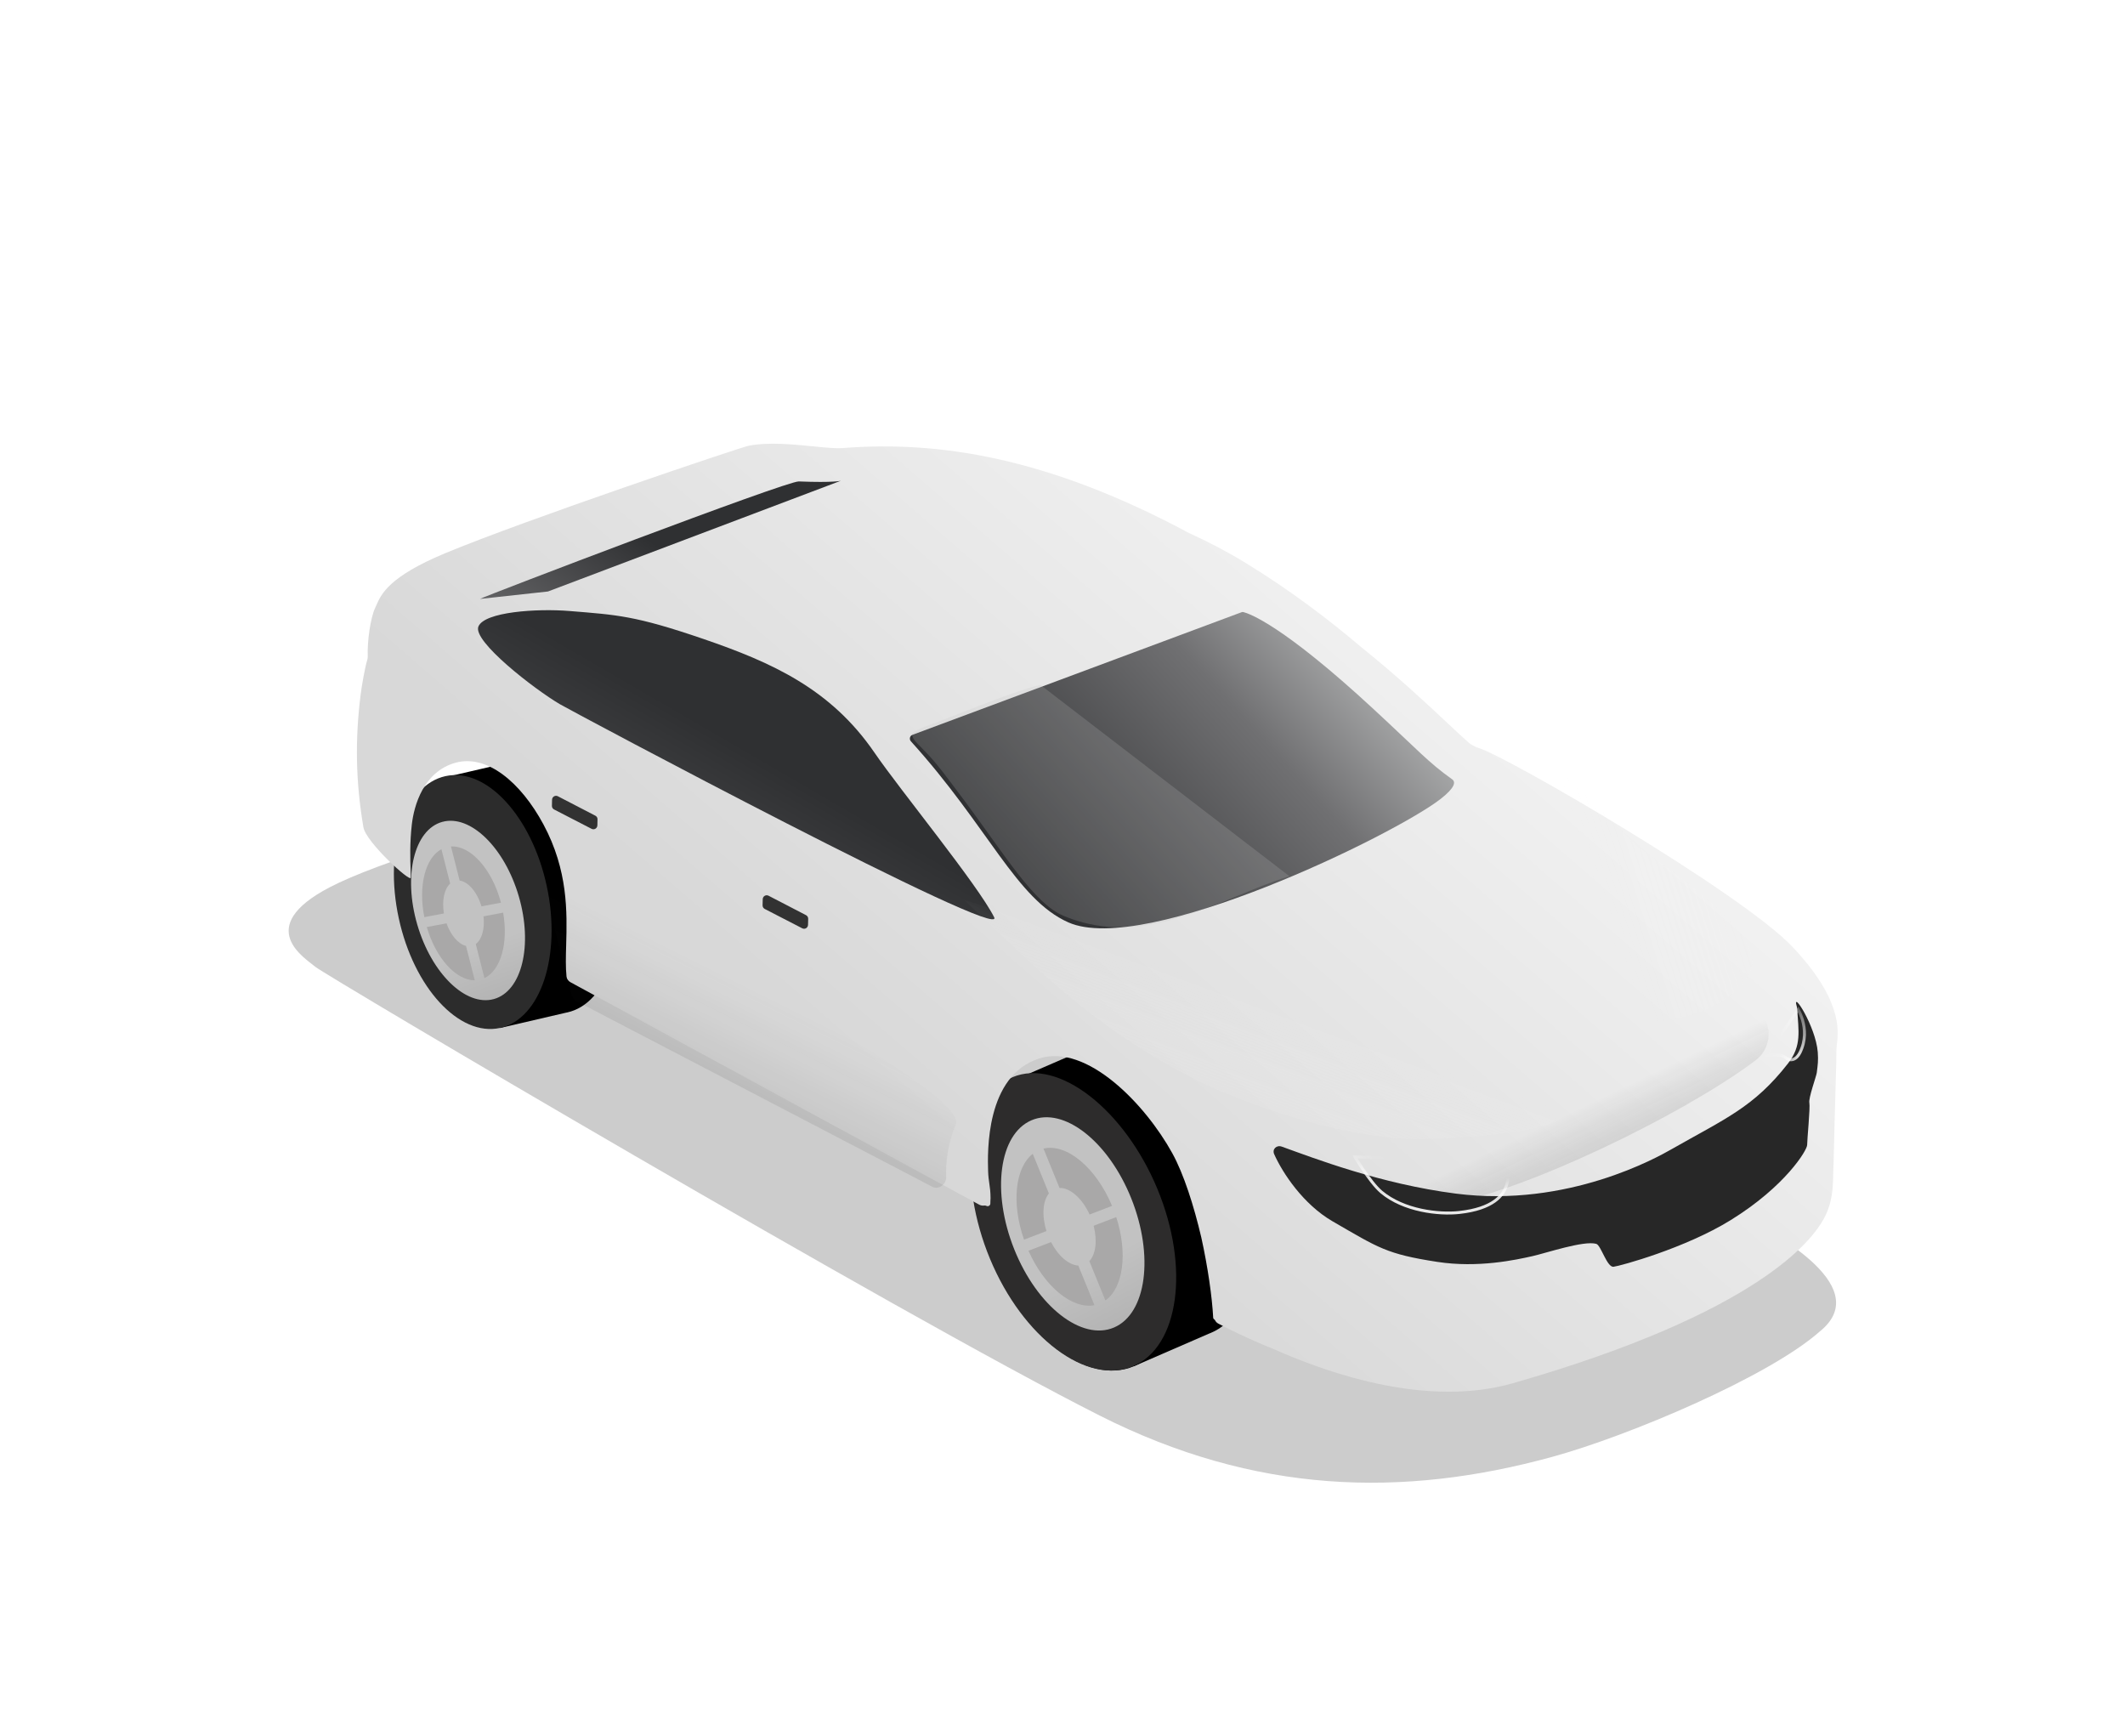 <svg width="120" height="98" viewBox="0 0 120 98" fill="none" xmlns="http://www.w3.org/2000/svg">
<g filter="url(#filter0_f_2100_5715)">
<path d="M87.668 82.252C91.992 81.065 99.893 77.723 102.767 75.173C106.073 72.512 99.437 69.273 98.652 68.79C97.867 68.308 59.209 47.891 52.457 44.711C45.705 41.532 23.921 47.325 18.611 50.1C14.284 52.362 17.257 54.115 17.814 54.592C18.372 55.068 50.523 74.079 62.104 79.926C70.875 84.354 79.182 84.582 87.668 82.252Z" fill="black" fill-opacity="0.2"/>
</g>
<path fill-rule="evenodd" clip-rule="evenodd" d="M57.21 61.096L61.593 59.197L61.594 59.199C61.622 59.187 61.65 59.174 61.678 59.162C64.288 58.069 67.902 60.787 69.75 65.232C71.599 69.677 70.982 74.166 68.373 75.258C68.337 75.273 68.301 75.288 68.265 75.301L64.039 77.136L61.85 71.994C61.261 71.171 60.733 70.227 60.301 69.189C59.903 68.232 59.619 67.272 59.445 66.346L57.21 61.096Z" fill="black"/>
<path d="M64.026 77.141C61.417 78.234 57.804 75.519 55.957 71.078C54.11 66.637 54.728 62.15 57.337 61.058C59.946 59.965 63.559 62.679 65.406 67.121C67.253 71.562 66.636 76.049 64.026 77.141Z" fill="black"/>
<g filter="url(#filter1_d_2100_5715)">
<path d="M63.042 75.132C61.085 75.952 58.375 73.916 56.99 70.584C55.604 67.253 56.068 63.888 58.025 63.069C59.982 62.249 62.691 64.285 64.077 67.616C65.462 70.948 64.999 74.312 63.042 75.132Z" fill="url(#paint0_linear_2100_5715)"/>
</g>
<g filter="url(#filter2_di_2100_5715)">
<path fill-rule="evenodd" clip-rule="evenodd" d="M60.807 64.453C61.353 64.794 61.886 65.294 62.364 65.917L61.194 67.836C61.05 67.657 60.893 67.508 60.732 67.393L60.807 64.453ZM60.64 71.048C60.878 71.15 61.115 71.168 61.326 71.085L62.892 73.972C62.805 74.026 62.714 74.073 62.619 74.113C61.995 74.375 61.278 74.286 60.567 73.921L60.64 71.048ZM60.345 73.799L60.418 70.931C60.229 70.811 60.043 70.642 59.874 70.433L58.727 72.313C59.224 72.955 59.779 73.463 60.345 73.799ZM60.511 67.258L60.586 64.324C59.847 63.922 59.099 63.816 58.45 64.088C58.269 64.164 58.103 64.266 57.953 64.392L59.533 67.305C59.591 67.257 59.655 67.218 59.724 67.189C59.964 67.088 60.239 67.121 60.511 67.258ZM57.59 70.334C57.865 70.997 58.204 71.598 58.582 72.12L59.729 70.239C59.601 70.052 59.486 69.842 59.391 69.612C59.379 69.584 59.368 69.556 59.357 69.528L57.454 69.989C57.497 70.104 57.542 70.219 57.59 70.334ZM61.339 68.03L62.508 66.112C62.878 66.627 63.209 67.217 63.479 67.868C63.534 67.999 63.586 68.131 63.634 68.263L61.706 68.729C61.697 68.704 61.687 68.68 61.676 68.655C61.581 68.426 61.467 68.216 61.339 68.03ZM57.378 69.776C57.062 68.851 56.915 67.939 56.927 67.121L59.134 68.476C59.142 68.74 59.191 69.025 59.282 69.315L57.378 69.776ZM61.782 68.942C61.892 69.287 61.941 69.626 61.933 69.929L64.136 71.281C64.177 70.427 64.039 69.46 63.708 68.476L61.782 68.942ZM64.118 71.534L61.912 70.18C61.863 70.525 61.73 70.806 61.521 70.973L63.077 73.842C63.67 73.371 64.025 72.543 64.118 71.534ZM56.936 66.863L59.141 68.216C59.164 67.925 59.242 67.671 59.373 67.482L57.783 64.55C57.281 65.074 56.992 65.893 56.936 66.863Z" fill="#4C4C4C"/>
</g>
<path fill-rule="evenodd" clip-rule="evenodd" d="M57.215 61.005L61.597 59.105L61.598 59.106C61.625 59.094 61.652 59.082 61.68 59.071C64.289 57.978 67.903 60.696 69.751 65.14C71.6 69.585 70.983 74.074 68.374 75.167C68.348 75.178 68.321 75.189 68.295 75.199L64.044 77.044L61.861 71.916C61.268 71.09 60.736 70.141 60.302 69.098C59.902 68.135 59.617 67.17 59.443 66.238L57.215 61.005Z" fill="black"/>
<path d="M55.907 71.077C57.754 75.518 61.367 78.233 63.976 77.14C66.585 76.047 67.203 71.561 65.356 67.12C63.509 62.678 59.791 59.725 57.182 60.817C54.573 61.91 54.06 66.636 55.907 71.077Z" fill="#2D2C2C"/>
<g filter="url(#filter3_d_2100_5715)">
<path d="M62.916 74.949C61.089 75.737 58.562 73.758 57.272 70.529C55.982 67.299 56.417 64.042 58.243 63.254C60.07 62.465 62.597 64.444 63.887 67.673C65.177 70.903 64.742 74.16 62.916 74.949Z" fill="url(#paint1_linear_2100_5715)"/>
</g>
<g filter="url(#filter4_di_2100_5715)">
<path fill-rule="evenodd" clip-rule="evenodd" d="M58.256 70.452C59.162 72.485 60.73 73.765 61.983 73.525L61.071 71.288C60.539 71.26 59.934 70.747 59.531 69.963L58.256 70.452ZM58.006 69.825C57.285 67.769 57.501 65.76 58.498 64.978L59.41 67.215C59.062 67.648 59 68.477 59.274 69.339L58.006 69.825ZM61.708 68.405C61.29 67.486 60.598 66.887 60.01 66.906L59.104 64.684C60.404 64.374 62.068 65.745 62.977 67.918L61.708 68.405ZM61.935 69.041L63.212 68.551C63.871 70.582 63.617 72.532 62.601 73.26L61.695 71.037C62.059 70.651 62.154 69.874 61.935 69.041Z" fill="#A9A8A8"/>
</g>
<path fill-rule="evenodd" clip-rule="evenodd" d="M25.082 43.897L28.924 43.006L28.925 43.009C28.949 43.003 28.974 42.997 28.998 42.991C31.28 42.492 33.812 45.238 34.653 49.124C35.495 53.01 34.328 56.565 32.046 57.064C32.013 57.071 31.979 57.078 31.946 57.084L28.247 57.943L27.234 53.445C26.877 52.688 26.587 51.841 26.39 50.931C26.209 50.093 26.121 49.27 26.117 48.489L25.082 43.897Z" fill="black"/>
<path d="M28.232 57.946C25.95 58.445 23.419 55.702 22.578 51.819C21.737 47.936 22.905 44.384 25.186 43.885C27.468 43.385 30 46.129 30.84 50.011C31.681 53.895 30.514 57.447 28.232 57.946Z" fill="black"/>
<g filter="url(#filter5_d_2100_5715)">
<path d="M27.733 56.167C26.021 56.541 24.123 54.484 23.492 51.571C22.861 48.659 23.737 45.995 25.449 45.62C27.16 45.246 29.059 47.303 29.689 50.216C30.32 53.128 29.444 55.793 27.733 56.167Z" fill="url(#paint2_linear_2100_5715)"/>
</g>
<g filter="url(#filter6_di_2100_5715)">
<path fill-rule="evenodd" clip-rule="evenodd" d="M27.5 47.157C27.893 47.516 28.253 48.001 28.549 48.58L27.312 49.965C27.221 49.798 27.116 49.653 27.003 49.536L27.5 47.157ZM26.384 52.492C26.564 52.61 26.754 52.66 26.938 52.624L27.78 55.202C27.703 55.233 27.622 55.257 27.539 55.276C26.992 55.395 26.423 55.216 25.899 54.813L26.384 52.492ZM25.737 54.68L26.222 52.364C26.086 52.238 25.96 52.073 25.854 51.879L24.645 53.234C24.952 53.828 25.328 54.323 25.737 54.68ZM26.843 49.393L27.34 47.02C26.8 46.584 26.208 46.387 25.641 46.511C25.482 46.546 25.332 46.604 25.192 46.684L26.042 49.285C26.096 49.255 26.153 49.233 26.214 49.22C26.423 49.174 26.642 49.241 26.843 49.393ZM24.015 51.456C24.14 52.036 24.326 52.575 24.556 53.055L25.765 51.7C25.689 51.529 25.626 51.34 25.583 51.139C25.578 51.114 25.573 51.09 25.568 51.066L23.956 51.156C23.973 51.256 23.993 51.356 24.015 51.456ZM27.401 50.145L28.637 48.759C28.861 49.232 29.042 49.762 29.165 50.33C29.19 50.445 29.212 50.56 29.232 50.674L27.595 50.766C27.591 50.745 27.586 50.723 27.582 50.702C27.538 50.502 27.477 50.315 27.401 50.145ZM23.926 50.972C23.806 50.174 23.822 49.412 23.953 48.75L25.543 50.177C25.51 50.393 25.507 50.632 25.539 50.881L23.926 50.972ZM27.625 50.95C27.663 51.247 27.653 51.529 27.601 51.775L29.191 53.203C29.351 52.515 29.383 51.708 29.261 50.859L27.625 50.95ZM29.139 53.405L27.547 51.976C27.456 52.248 27.307 52.456 27.112 52.561L27.95 55.124C28.502 54.83 28.914 54.211 29.139 53.405ZM23.999 48.541L25.587 49.967C25.649 49.733 25.751 49.539 25.886 49.405L25.03 46.787C24.544 47.138 24.188 47.761 23.999 48.541Z" fill="#4C4C4C"/>
</g>
<path fill-rule="evenodd" clip-rule="evenodd" d="M25.067 43.997L28.909 43.107L28.909 43.107C28.933 43.101 28.958 43.096 28.982 43.09C31.264 42.591 33.796 45.337 34.637 49.223C35.479 53.109 34.312 56.664 32.03 57.163C32.008 57.168 31.986 57.172 31.964 57.176L28.232 58.043L27.219 53.546C26.861 52.788 26.572 51.941 26.375 51.03C26.193 50.191 26.105 49.367 26.101 48.585L25.067 43.997Z" fill="black"/>
<path d="M28.235 58.039C25.928 58.543 23.369 55.77 22.518 51.843C21.668 47.917 22.849 44.325 25.156 43.821C27.463 43.316 30.023 46.09 30.873 50.016C31.723 53.942 30.542 57.534 28.235 58.039Z" fill="#2C2C2C"/>
<g filter="url(#filter7_d_2100_5715)">
<g filter="url(#filter8_d_2100_5715)">
<path d="M27.889 56.408C26.305 56.847 24.368 54.964 23.563 52.202C22.758 49.439 23.389 46.844 24.973 46.405C26.556 45.965 28.493 47.848 29.298 50.611C30.103 53.373 29.472 55.968 27.889 56.408Z" fill="url(#paint3_linear_2100_5715)"/>
</g>
<g filter="url(#filter9_di_2100_5715)">
<path fill-rule="evenodd" clip-rule="evenodd" d="M24.279 52.175C24.791 53.936 25.929 55.187 26.987 55.182L26.494 53.241C26.064 53.136 25.633 52.643 25.392 51.965L24.279 52.175ZM24.141 51.616C23.786 49.855 24.196 48.268 25.105 47.778L25.599 49.72C25.267 50.023 25.123 50.678 25.247 51.407L24.141 51.616ZM27.366 51.007C27.127 50.202 26.623 49.617 26.134 49.55L25.645 47.625C26.755 47.563 27.97 48.912 28.468 50.799L27.366 51.007ZM27.481 51.571L28.591 51.361C28.893 53.091 28.455 54.62 27.534 55.058L27.045 53.134C27.391 52.879 27.561 52.271 27.481 51.571Z" fill="#A9A8A8"/>
</g>
</g>
<g filter="url(#filter10_ii_2100_5715)">
<path fill-rule="evenodd" clip-rule="evenodd" d="M82.109 43.188C82.149 43.223 82.191 43.255 82.237 43.283C82.395 43.379 82.537 43.448 82.664 43.485C84.261 43.957 97.544 51.687 100.405 54.731C103.19 57.693 102.988 59.416 102.895 60.216C102.881 60.332 102.869 60.428 102.869 60.506C102.871 60.895 102.849 61.677 102.819 62.672C102.803 63.257 102.783 63.917 102.765 64.614L102.706 66.981C102.695 67.157 102.691 67.338 102.687 67.522C102.671 68.305 102.653 69.155 102.15 70.075C101.53 71.208 98.569 75.348 84.61 79.348C79.877 80.704 74.463 78.926 71.022 77.396C69.583 76.818 68.496 76.267 67.961 75.984C67.878 75.94 67.815 75.873 67.776 75.793C67.765 75.772 67.747 75.752 67.726 75.74C67.694 75.723 67.676 75.692 67.674 75.656C67.611 74.472 67.373 72.804 67.005 71.132C66.583 69.329 66.011 67.537 65.363 66.362C63.842 63.602 60.542 60.161 57.857 61.013C54.809 61.979 54.931 66.33 54.963 67.369C54.972 67.674 55.002 67.879 55.032 68.081C55.066 68.31 55.099 68.536 55.101 68.904C55.101 68.922 55.1 68.94 55.098 68.957C55.096 68.973 55.095 68.99 55.095 69.007C55.094 69.068 55.092 69.135 55.089 69.21C55.084 69.324 54.961 69.391 54.861 69.336C54.824 69.316 54.78 69.313 54.739 69.319C54.648 69.332 54.551 69.318 54.461 69.269L31.38 56.711C31.257 56.644 31.171 56.525 31.156 56.386C31.101 55.871 31.117 55.274 31.136 54.608V54.608C31.187 52.768 31.253 50.404 29.851 47.797C28.568 45.415 26.653 43.812 24.864 44.324C23.076 44.835 22.544 46.734 22.421 47.797C22.299 48.84 22.331 49.8 22.35 50.358V50.358L22.35 50.358C22.357 50.582 22.363 50.741 22.355 50.813C22.328 51.066 19.829 48.803 19.686 47.961C19.25 45.398 19.207 43.008 19.535 40.427C19.588 40.004 19.771 38.939 19.901 38.521C19.921 38.458 19.932 38.392 19.93 38.326C19.899 37.437 20.087 36.136 20.344 35.589C20.367 35.54 20.39 35.488 20.413 35.434C20.689 34.802 21.12 33.816 24.282 32.497C28.773 30.624 40.974 26.51 41.445 26.419C42.556 26.202 43.969 26.343 45.113 26.457C45.784 26.524 46.363 26.582 46.734 26.553C52.086 26.132 58.256 27.026 66.317 31.353C67.399 31.844 68.467 32.401 69.499 33.032C72.076 34.609 74.238 36.268 76.033 37.79C78.128 39.477 79.738 40.986 80.894 42.07C81.378 42.523 81.782 42.902 82.109 43.188Z" fill="url(#paint4_linear_2100_5715)"/>
</g>
<g filter="url(#filter11_ddi_2100_5715)">
<path d="M60.497 51.91C57.559 50.606 55.992 46.528 51.607 41.687C51.5 41.568 51.544 41.377 51.694 41.322L70.28 34.399C70.314 34.386 70.35 34.382 70.385 34.391C70.71 34.472 72.6 35.118 77.735 39.87C80.317 42.259 80.83 42.877 82.171 43.831C82.383 43.982 82.337 44.301 81.528 44.935C78.949 46.953 64.841 53.839 60.497 51.91Z" fill="url(#paint5_linear_2100_5715)"/>
</g>
<g filter="url(#filter12_di_2100_5715)">
<path d="M39.952 35.739C36.08 34.412 35.076 34.38 32.386 34.159C30.534 34.008 27.584 34.207 27.241 35.034C26.899 35.86 30.396 38.573 31.851 39.426C32.562 39.844 57.118 52.94 56.364 51.447C55.436 49.607 51.083 44.309 49.605 42.152C47.141 38.558 43.824 37.067 39.952 35.739Z" fill="url(#paint6_linear_2100_5715)"/>
</g>
<g filter="url(#filter13_di_2100_5715)">
<path d="M31.168 33.057L47.712 26.803C47.712 26.803 47.342 26.923 45.333 26.843C44.633 26.815 27.461 33.37 27.334 33.476L31.168 33.057Z" fill="url(#paint7_linear_2100_5715)"/>
</g>
<g filter="url(#filter14_f_2100_5715)">
<path d="M67.792 61.094C61.578 58.011 58.137 54.252 54.434 50.801C65.631 54.433 89.059 62.353 88.677 62.82C88.199 63.404 86.485 64.067 80.84 64.304C75.282 64.538 68.504 61.447 67.792 61.094Z" fill="url(#paint8_linear_2100_5715)" fill-opacity="0.21"/>
</g>
<g filter="url(#filter15_f_2100_5715)">
<path d="M92.43 47.757C92.08 47.454 87.708 42.687 84.405 40.285C87.046 45.778 93.083 57.726 93.673 57.682C94.412 57.627 97.797 57.081 98.848 54.814C99.883 52.581 92.867 48.135 92.43 47.757Z" fill="url(#paint9_linear_2100_5715)" fill-opacity="0.13"/>
</g>
<g filter="url(#filter16_di_2100_5715)">
<path d="M45.639 51.766C45.641 51.68 45.594 51.6 45.518 51.56L43.4 50.462C43.252 50.386 43.077 50.49 43.072 50.656L43.063 51.003C43.061 51.089 43.109 51.169 43.185 51.209L45.304 52.302C45.451 52.378 45.626 52.274 45.63 52.108L45.639 51.766Z" fill="#323232"/>
</g>
<g filter="url(#filter17_di_2100_5715)">
<path d="M33.742 46.149C33.745 46.063 33.697 45.983 33.621 45.944L31.503 44.846C31.355 44.77 31.18 44.874 31.175 45.04L31.167 45.386C31.164 45.472 31.212 45.553 31.288 45.592L33.407 46.685C33.554 46.761 33.729 46.657 33.734 46.492L33.742 46.149Z" fill="#323232"/>
</g>
<g filter="url(#filter18_f_2100_5715)">
<path d="M52.656 67.009L32.53 56.515C32.419 56.457 32.338 56.356 32.305 56.236C31.803 54.395 30.893 50.876 30.891 50.139C30.888 49.184 54.879 61.353 53.974 63.49C53.507 64.594 53.401 65.678 53.429 66.474C53.443 66.863 53.002 67.19 52.656 67.009Z" fill="url(#paint10_linear_2100_5715)" fill-opacity="0.12"/>
</g>
<path d="M72.814 49.471L58.746 38.665C57.093 39.067 53.315 40.645 52.596 40.894C51.665 41.218 51.507 41.407 51.507 41.407C51.5 41.685 51.639 41.811 52.076 42.257C52.702 42.897 52.966 43.191 54.505 45.262C56.72 48.244 58.394 51.009 60.048 51.704C61.364 52.257 63.425 52.764 66.4 51.865C69.059 51.062 70.707 50.12 72.814 49.471Z" fill="#C4C4C4" fill-opacity="0.2"/>
<g opacity="0.17" filter="url(#filter19_f_2100_5715)">
<path d="M98.02 58.39C94.037 61.381 85.237 65.578 81.341 66.154" stroke="url(#paint11_linear_2100_5715)" stroke-width="3.707" stroke-linecap="round" stroke-linejoin="round"/>
</g>
<g filter="url(#filter20_ddii_2100_5715)">
<path d="M100.973 59.593C101.752 58.595 101.564 57.776 101.486 56.495C101.483 56.46 101.476 56.423 101.467 56.39C101.166 55.373 102.537 57.504 102.65 58.957C102.687 59.438 102.65 59.68 102.594 60.122C102.568 60.324 102.119 61.551 102.175 61.819C102.23 62.088 102.047 63.925 102.05 64.203C102.052 64.482 100.838 66.522 97.736 68.441C95.159 70.035 91.493 71.031 91.118 71.076C90.744 71.12 90.41 69.859 90.141 69.783C89.436 69.584 87.323 70.3 86.537 70.477C85.619 70.683 83.477 71.158 81.159 70.8C78.292 70.357 77.86 70.019 75.252 68.511C73.599 67.556 72.432 65.791 71.955 64.723C71.826 64.435 72.089 64.187 72.386 64.294C74.206 64.948 77.956 66.4 82.217 66.947C88.549 67.759 93.64 64.868 94.369 64.453C97.436 62.706 99.039 62.072 100.973 59.593Z" fill="#272727"/>
</g>
<mask id="mask0_2100_5715" style="mask-type:alpha" maskUnits="userSpaceOnUse" x="71" y="56" width="32" height="16">
<path d="M100.973 59.58C101.591 58.789 101.649 57.85 101.523 57.022C101.453 56.57 101.899 56.333 102.123 56.732C102.675 57.718 102.899 58.551 102.957 59.008C102.995 59.49 102.975 59.794 102.919 60.236C102.894 60.438 102.122 61.537 102.176 61.806C102.232 62.074 102.05 63.912 102.053 64.19C102.055 64.469 100.842 66.51 97.742 68.431C95.166 70.026 91.5 71.025 91.126 71.069C90.751 71.114 90.416 69.853 90.147 69.777C89.443 69.579 87.33 70.296 86.544 70.473C85.626 70.68 83.485 71.156 81.167 70.8C78.299 70.359 77.867 70.021 75.258 68.515C73.605 67.561 72.436 65.796 71.959 64.729C71.829 64.441 72.092 64.193 72.39 64.3C74.21 64.953 77.96 66.402 82.222 66.946C88.555 67.754 93.644 64.86 94.373 64.444C97.438 62.696 99.04 62.061 100.973 59.58Z" fill="#999999"/>
</mask>
<g mask="url(#mask0_2100_5715)">
<g filter="url(#filter21_d_2100_5715)">
<path d="M76.457 65.243L84.996 65.588C84.996 65.59 84.997 65.592 84.998 65.594C85.019 65.663 85.047 65.763 85.069 65.885C85.113 66.13 85.131 66.455 85.04 66.788C84.949 67.117 84.748 67.462 84.34 67.752C83.929 68.043 83.299 68.286 82.342 68.389C81.774 68.451 80.99 68.428 80.189 68.255C79.388 68.082 78.58 67.76 77.953 67.234C77.614 66.949 77.204 66.394 76.87 65.894C76.705 65.646 76.563 65.418 76.461 65.251C76.46 65.248 76.458 65.246 76.457 65.243Z" stroke="white" stroke-opacity="0.9" stroke-width="0.167"/>
</g>
<g filter="url(#filter22_d_2100_5715)">
<path d="M101.49 56.931C101.491 56.933 101.492 56.934 101.493 56.936C101.568 57.077 101.662 57.279 101.733 57.526C101.876 58.018 101.93 58.676 101.588 59.366C101.49 59.562 101.356 59.691 101.221 59.742C101.096 59.789 100.946 59.778 100.781 59.646C100.666 59.555 100.506 59.516 100.36 59.497C100.207 59.478 100.04 59.478 99.888 59.486C99.823 59.489 99.761 59.494 99.701 59.499L101.49 56.931Z" stroke="white" stroke-opacity="0.9" stroke-width="0.167"/>
</g>
</g>
<defs>
<filter id="filter0_f_2100_5715" x="15.811" y="43.294" width="88.363" height="40.91" filterUnits="userSpaceOnUse" color-interpolation-filters="sRGB">
<feFlood flood-opacity="0" result="BackgroundImageFix"/>
<feBlend mode="normal" in="SourceGraphic" in2="BackgroundImageFix" result="shape"/>
<feGaussianBlur stdDeviation="0.245" result="effect1_foregroundBlur_2100_5715"/>
</filter>
<filter id="filter1_d_2100_5715" x="56.135" y="62.831" width="8.796" height="12.538" filterUnits="userSpaceOnUse" color-interpolation-filters="sRGB">
<feFlood flood-opacity="0" result="BackgroundImageFix"/>
<feColorMatrix in="SourceAlpha" type="matrix" values="0 0 0 0 0 0 0 0 0 0 0 0 0 0 0 0 0 0 127 0" result="hardAlpha"/>
<feOffset/>
<feGaussianBlur stdDeviation="0.028"/>
<feComposite in2="hardAlpha" operator="out"/>
<feColorMatrix type="matrix" values="0 0 0 0 0 0 0 0 0 0 0 0 0 0 0 0 0 0 0.25 0"/>
<feBlend mode="normal" in2="BackgroundImageFix" result="effect1_dropShadow_2100_5715"/>
<feBlend mode="normal" in="SourceGraphic" in2="effect1_dropShadow_2100_5715" result="shape"/>
</filter>
<filter id="filter2_di_2100_5715" x="56.758" y="63.926" width="7.419" height="10.45" filterUnits="userSpaceOnUse" color-interpolation-filters="sRGB">
<feFlood flood-opacity="0" result="BackgroundImageFix"/>
<feColorMatrix in="SourceAlpha" type="matrix" values="0 0 0 0 0 0 0 0 0 0 0 0 0 0 0 0 0 0 127 0" result="hardAlpha"/>
<feOffset dy="0.022"/>
<feGaussianBlur stdDeviation="0.017"/>
<feColorMatrix type="matrix" values="0 0 0 0 1 0 0 0 0 1 0 0 0 0 1 0 0 0 0.41 0"/>
<feBlend mode="normal" in2="BackgroundImageFix" result="effect1_dropShadow_2100_5715"/>
<feBlend mode="normal" in="SourceGraphic" in2="effect1_dropShadow_2100_5715" result="shape"/>
<feColorMatrix in="SourceAlpha" type="matrix" values="0 0 0 0 0 0 0 0 0 0 0 0 0 0 0 0 0 0 127 0" result="hardAlpha"/>
<feOffset dx="-0.168" dy="0.112"/>
<feGaussianBlur stdDeviation="0.084"/>
<feComposite in2="hardAlpha" operator="arithmetic" k2="-1" k3="1"/>
<feColorMatrix type="matrix" values="0 0 0 0 0 0 0 0 0 0 0 0 0 0 0 0 0 0 0.25 0"/>
<feBlend mode="normal" in2="shape" result="effect2_innerShadow_2100_5715"/>
</filter>
<filter id="filter3_d_2100_5715" x="56.391" y="62.941" width="8.378" height="12.32" filterUnits="userSpaceOnUse" color-interpolation-filters="sRGB">
<feFlood flood-opacity="0" result="BackgroundImageFix"/>
<feColorMatrix in="SourceAlpha" type="matrix" values="0 0 0 0 0 0 0 0 0 0 0 0 0 0 0 0 0 0 127 0" result="hardAlpha"/>
<feOffset/>
<feGaussianBlur stdDeviation="0.07"/>
<feComposite in2="hardAlpha" operator="out"/>
<feColorMatrix type="matrix" values="0 0 0 0 0 0 0 0 0 0 0 0 0 0 0 0 0 0 0.25 0"/>
<feBlend mode="normal" in2="BackgroundImageFix" result="effect1_dropShadow_2100_5715"/>
<feBlend mode="normal" in="SourceGraphic" in2="effect1_dropShadow_2100_5715" result="shape"/>
</filter>
<filter id="filter4_di_2100_5715" x="57.402" y="64.629" width="6.233" height="9.044" filterUnits="userSpaceOnUse" color-interpolation-filters="sRGB">
<feFlood flood-opacity="0" result="BackgroundImageFix"/>
<feColorMatrix in="SourceAlpha" type="matrix" values="0 0 0 0 0 0 0 0 0 0 0 0 0 0 0 0 0 0 127 0" result="hardAlpha"/>
<feOffset dy="0.048"/>
<feGaussianBlur stdDeviation="0.03"/>
<feColorMatrix type="matrix" values="0 0 0 0 1 0 0 0 0 1 0 0 0 0 1 0 0 0 0.59 0"/>
<feBlend mode="normal" in2="BackgroundImageFix" result="effect1_dropShadow_2100_5715"/>
<feBlend mode="normal" in="SourceGraphic" in2="effect1_dropShadow_2100_5715" result="shape"/>
<feColorMatrix in="SourceAlpha" type="matrix" values="0 0 0 0 0 0 0 0 0 0 0 0 0 0 0 0 0 0 127 0" result="hardAlpha"/>
<feOffset dx="-0.178" dy="0.119"/>
<feGaussianBlur stdDeviation="0.089"/>
<feComposite in2="hardAlpha" operator="arithmetic" k2="-1" k3="1"/>
<feColorMatrix type="matrix" values="0 0 0 0 0 0 0 0 0 0 0 0 0 0 0 0 0 0 0.25 0"/>
<feBlend mode="normal" in2="shape" result="effect2_innerShadow_2100_5715"/>
</filter>
<filter id="filter5_d_2100_5715" x="23.241" y="45.53" width="6.7" height="10.727" filterUnits="userSpaceOnUse" color-interpolation-filters="sRGB">
<feFlood flood-opacity="0" result="BackgroundImageFix"/>
<feColorMatrix in="SourceAlpha" type="matrix" values="0 0 0 0 0 0 0 0 0 0 0 0 0 0 0 0 0 0 127 0" result="hardAlpha"/>
<feOffset/>
<feGaussianBlur stdDeviation="0.023"/>
<feComposite in2="hardAlpha" operator="out"/>
<feColorMatrix type="matrix" values="0 0 0 0 0 0 0 0 0 0 0 0 0 0 0 0 0 0 0.25 0"/>
<feBlend mode="normal" in2="BackgroundImageFix" result="effect1_dropShadow_2100_5715"/>
<feBlend mode="normal" in="SourceGraphic" in2="effect1_dropShadow_2100_5715" result="shape"/>
</filter>
<filter id="filter6_di_2100_5715" x="23.706" y="46.465" width="5.657" height="8.94" filterUnits="userSpaceOnUse" color-interpolation-filters="sRGB">
<feFlood flood-opacity="0" result="BackgroundImageFix"/>
<feColorMatrix in="SourceAlpha" type="matrix" values="0 0 0 0 0 0 0 0 0 0 0 0 0 0 0 0 0 0 127 0" result="hardAlpha"/>
<feOffset dy="0.019"/>
<feGaussianBlur stdDeviation="0.014"/>
<feColorMatrix type="matrix" values="0 0 0 0 1 0 0 0 0 1 0 0 0 0 1 0 0 0 0.41 0"/>
<feBlend mode="normal" in2="BackgroundImageFix" result="effect1_dropShadow_2100_5715"/>
<feBlend mode="normal" in="SourceGraphic" in2="effect1_dropShadow_2100_5715" result="shape"/>
<feColorMatrix in="SourceAlpha" type="matrix" values="0 0 0 0 0 0 0 0 0 0 0 0 0 0 0 0 0 0 127 0" result="hardAlpha"/>
<feOffset dx="-0.139" dy="0.093"/>
<feGaussianBlur stdDeviation="0.07"/>
<feComposite in2="hardAlpha" operator="arithmetic" k2="-1" k3="1"/>
<feColorMatrix type="matrix" values="0 0 0 0 0 0 0 0 0 0 0 0 0 0 0 0 0 0 0.25 0"/>
<feBlend mode="normal" in2="shape" result="effect2_innerShadow_2100_5715"/>
</filter>
<filter id="filter7_d_2100_5715" x="23.074" y="46.202" width="6.713" height="10.409" filterUnits="userSpaceOnUse" color-interpolation-filters="sRGB">
<feFlood flood-opacity="0" result="BackgroundImageFix"/>
<feColorMatrix in="SourceAlpha" type="matrix" values="0 0 0 0 0 0 0 0 0 0 0 0 0 0 0 0 0 0 127 0" result="hardAlpha"/>
<feOffset/>
<feGaussianBlur stdDeviation="0.07"/>
<feComposite in2="hardAlpha" operator="out"/>
<feColorMatrix type="matrix" values="0 0 0 0 0 0 0 0 0 0 0 0 0 0 0 0 0 0 0.25 0"/>
<feBlend mode="normal" in2="BackgroundImageFix" result="effect1_dropShadow_2100_5715"/>
<feBlend mode="normal" in="SourceGraphic" in2="effect1_dropShadow_2100_5715" result="shape"/>
</filter>
<filter id="filter8_d_2100_5715" x="23.172" y="46.299" width="6.518" height="10.214" filterUnits="userSpaceOnUse" color-interpolation-filters="sRGB">
<feFlood flood-opacity="0" result="BackgroundImageFix"/>
<feColorMatrix in="SourceAlpha" type="matrix" values="0 0 0 0 0 0 0 0 0 0 0 0 0 0 0 0 0 0 127 0" result="hardAlpha"/>
<feOffset/>
<feGaussianBlur stdDeviation="0.021"/>
<feComposite in2="hardAlpha" operator="out"/>
<feColorMatrix type="matrix" values="0 0 0 0 0 0 0 0 0 0 0 0 0 0 0 0 0 0 0.25 0"/>
<feBlend mode="normal" in2="BackgroundImageFix" result="effect1_dropShadow_2100_5715"/>
<feBlend mode="normal" in="SourceGraphic" in2="effect1_dropShadow_2100_5715" result="shape"/>
</filter>
<filter id="filter9_di_2100_5715" x="23.835" y="47.611" width="4.909" height="7.689" filterUnits="userSpaceOnUse" color-interpolation-filters="sRGB">
<feFlood flood-opacity="0" result="BackgroundImageFix"/>
<feColorMatrix in="SourceAlpha" type="matrix" values="0 0 0 0 0 0 0 0 0 0 0 0 0 0 0 0 0 0 127 0" result="hardAlpha"/>
<feOffset dy="0.048"/>
<feGaussianBlur stdDeviation="0.03"/>
<feColorMatrix type="matrix" values="0 0 0 0 1 0 0 0 0 1 0 0 0 0 1 0 0 0 0.59 0"/>
<feBlend mode="normal" in2="BackgroundImageFix" result="effect1_dropShadow_2100_5715"/>
<feBlend mode="normal" in="SourceGraphic" in2="effect1_dropShadow_2100_5715" result="shape"/>
<feColorMatrix in="SourceAlpha" type="matrix" values="0 0 0 0 0 0 0 0 0 0 0 0 0 0 0 0 0 0 127 0" result="hardAlpha"/>
<feOffset dx="-0.178" dy="0.119"/>
<feGaussianBlur stdDeviation="0.089"/>
<feComposite in2="hardAlpha" operator="arithmetic" k2="-1" k3="1"/>
<feColorMatrix type="matrix" values="0 0 0 0 0 0 0 0 0 0 0 0 0 0 0 0 0 0 0.25 0"/>
<feBlend mode="normal" in2="shape" result="effect2_innerShadow_2100_5715"/>
</filter>
<filter id="filter10_ii_2100_5715" x="19.319" y="25.191" width="84.456" height="54.639" filterUnits="userSpaceOnUse" color-interpolation-filters="sRGB">
<feFlood flood-opacity="0" result="BackgroundImageFix"/>
<feBlend mode="normal" in="SourceGraphic" in2="BackgroundImageFix" result="shape"/>
<feColorMatrix in="SourceAlpha" type="matrix" values="0 0 0 0 0 0 0 0 0 0 0 0 0 0 0 0 0 0 127 0" result="hardAlpha"/>
<feOffset dx="0.836" dy="-1.114"/>
<feGaussianBlur stdDeviation="3.343"/>
<feComposite in2="hardAlpha" operator="arithmetic" k2="-1" k3="1"/>
<feColorMatrix type="matrix" values="0 0 0 0 0 0 0 0 0 0 0 0 0 0 0 0 0 0 0.07 0"/>
<feBlend mode="normal" in2="shape" result="effect1_innerShadow_2100_5715"/>
<feColorMatrix in="SourceAlpha" type="matrix" values="0 0 0 0 0 0 0 0 0 0 0 0 0 0 0 0 0 0 127 0" result="hardAlpha"/>
<feOffset dy="-0.139"/>
<feGaussianBlur stdDeviation="0.279"/>
<feComposite in2="hardAlpha" operator="arithmetic" k2="-1" k3="1"/>
<feColorMatrix type="matrix" values="0 0 0 0 0 0 0 0 0 0 0 0 0 0 0 0 0 0 0.09 0"/>
<feBlend mode="normal" in2="effect1_innerShadow_2100_5715" result="effect2_innerShadow_2100_5715"/>
</filter>
<filter id="filter11_ddi_2100_5715" x="51.323" y="34.218" width="31.068" height="18.199" filterUnits="userSpaceOnUse" color-interpolation-filters="sRGB">
<feFlood flood-opacity="0" result="BackgroundImageFix"/>
<feColorMatrix in="SourceAlpha" type="matrix" values="0 0 0 0 0 0 0 0 0 0 0 0 0 0 0 0 0 0 127 0" result="hardAlpha"/>
<feOffset dx="-0.112" dy="0.056"/>
<feGaussianBlur stdDeviation="0.056"/>
<feColorMatrix type="matrix" values="0 0 0 0 1 0 0 0 0 1 0 0 0 0 1 0 0 0 0.28 0"/>
<feBlend mode="normal" in2="BackgroundImageFix" result="effect1_dropShadow_2100_5715"/>
<feColorMatrix in="SourceAlpha" type="matrix" values="0 0 0 0 0 0 0 0 0 0 0 0 0 0 0 0 0 0 127 0" result="hardAlpha"/>
<feOffset dy="-0.056"/>
<feGaussianBlur stdDeviation="0.056"/>
<feColorMatrix type="matrix" values="0 0 0 0 1 0 0 0 0 1 0 0 0 0 1 0 0 0 0.56 0"/>
<feBlend mode="normal" in2="effect1_dropShadow_2100_5715" result="effect2_dropShadow_2100_5715"/>
<feBlend mode="normal" in="SourceGraphic" in2="effect2_dropShadow_2100_5715" result="shape"/>
<feColorMatrix in="SourceAlpha" type="matrix" values="0 0 0 0 0 0 0 0 0 0 0 0 0 0 0 0 0 0 127 0" result="hardAlpha"/>
<feOffset dx="-0.056" dy="0.168"/>
<feGaussianBlur stdDeviation="0.084"/>
<feComposite in2="hardAlpha" operator="arithmetic" k2="-1" k3="1"/>
<feColorMatrix type="matrix" values="0 0 0 0 0 0 0 0 0 0 0 0 0 0 0 0 0 0 0.75 0"/>
<feBlend mode="normal" in2="shape" result="effect3_innerShadow_2100_5715"/>
</filter>
<filter id="filter12_di_2100_5715" x="26.993" y="34.112" width="29.446" height="17.678" filterUnits="userSpaceOnUse" color-interpolation-filters="sRGB">
<feFlood flood-opacity="0" result="BackgroundImageFix"/>
<feColorMatrix in="SourceAlpha" type="matrix" values="0 0 0 0 0 0 0 0 0 0 0 0 0 0 0 0 0 0 127 0" result="hardAlpha"/>
<feOffset dy="0.058"/>
<feGaussianBlur stdDeviation="0.029"/>
<feColorMatrix type="matrix" values="0 0 0 0 0.925 0 0 0 0 0.925 0 0 0 0 0.925 0 0 0 0.37 0"/>
<feBlend mode="normal" in2="BackgroundImageFix" result="effect1_dropShadow_2100_5715"/>
<feBlend mode="normal" in="SourceGraphic" in2="effect1_dropShadow_2100_5715" result="shape"/>
<feColorMatrix in="SourceAlpha" type="matrix" values="0 0 0 0 0 0 0 0 0 0 0 0 0 0 0 0 0 0 127 0" result="hardAlpha"/>
<feOffset dx="-0.225" dy="0.281"/>
<feGaussianBlur stdDeviation="0.112"/>
<feComposite in2="hardAlpha" operator="arithmetic" k2="-1" k3="1"/>
<feColorMatrix type="matrix" values="0 0 0 0 0 0 0 0 0 0 0 0 0 0 0 0 0 0 0.8 0"/>
<feBlend mode="normal" in2="shape" result="effect2_innerShadow_2100_5715"/>
</filter>
<filter id="filter13_di_2100_5715" x="27.109" y="26.803" width="20.661" height="6.897" filterUnits="userSpaceOnUse" color-interpolation-filters="sRGB">
<feFlood flood-opacity="0" result="BackgroundImageFix"/>
<feColorMatrix in="SourceAlpha" type="matrix" values="0 0 0 0 0 0 0 0 0 0 0 0 0 0 0 0 0 0 127 0" result="hardAlpha"/>
<feOffset dy="0.058"/>
<feGaussianBlur stdDeviation="0.029"/>
<feColorMatrix type="matrix" values="0 0 0 0 0.925 0 0 0 0 0.925 0 0 0 0 0.925 0 0 0 0.37 0"/>
<feBlend mode="normal" in2="BackgroundImageFix" result="effect1_dropShadow_2100_5715"/>
<feBlend mode="normal" in="SourceGraphic" in2="effect1_dropShadow_2100_5715" result="shape"/>
<feColorMatrix in="SourceAlpha" type="matrix" values="0 0 0 0 0 0 0 0 0 0 0 0 0 0 0 0 0 0 127 0" result="hardAlpha"/>
<feOffset dx="-0.225" dy="0.281"/>
<feGaussianBlur stdDeviation="0.112"/>
<feComposite in2="hardAlpha" operator="arithmetic" k2="-1" k3="1"/>
<feColorMatrix type="matrix" values="0 0 0 0 0 0 0 0 0 0 0 0 0 0 0 0 0 0 0.8 0"/>
<feBlend mode="normal" in2="shape" result="effect2_innerShadow_2100_5715"/>
</filter>
<filter id="filter14_f_2100_5715" x="53.648" y="50.015" width="35.82" height="15.088" filterUnits="userSpaceOnUse" color-interpolation-filters="sRGB">
<feFlood flood-opacity="0" result="BackgroundImageFix"/>
<feBlend mode="normal" in="SourceGraphic" in2="BackgroundImageFix" result="shape"/>
<feGaussianBlur stdDeviation="0.393" result="effect1_foregroundBlur_2100_5715"/>
</filter>
<filter id="filter15_f_2100_5715" x="83.9" y="39.779" width="15.558" height="18.409" filterUnits="userSpaceOnUse" color-interpolation-filters="sRGB">
<feFlood flood-opacity="0" result="BackgroundImageFix"/>
<feBlend mode="normal" in="SourceGraphic" in2="BackgroundImageFix" result="shape"/>
<feGaussianBlur stdDeviation="0.253" result="effect1_foregroundBlur_2100_5715"/>
</filter>
<filter id="filter16_di_2100_5715" x="43.036" y="50.381" width="2.631" height="2.085" filterUnits="userSpaceOnUse" color-interpolation-filters="sRGB">
<feFlood flood-opacity="0" result="BackgroundImageFix"/>
<feColorMatrix in="SourceAlpha" type="matrix" values="0 0 0 0 0 0 0 0 0 0 0 0 0 0 0 0 0 0 127 0" result="hardAlpha"/>
<feOffset dy="-0.028"/>
<feGaussianBlur stdDeviation="0.014"/>
<feColorMatrix type="matrix" values="0 0 0 0 0.788 0 0 0 0 0.788 0 0 0 0 0.788 0 0 0 0.19 0"/>
<feBlend mode="normal" in2="BackgroundImageFix" result="effect1_dropShadow_2100_5715"/>
<feBlend mode="normal" in="SourceGraphic" in2="effect1_dropShadow_2100_5715" result="shape"/>
<feColorMatrix in="SourceAlpha" type="matrix" values="0 0 0 0 0 0 0 0 0 0 0 0 0 0 0 0 0 0 127 0" result="hardAlpha"/>
<feOffset dy="0.139"/>
<feGaussianBlur stdDeviation="0.07"/>
<feComposite in2="hardAlpha" operator="arithmetic" k2="-1" k3="1"/>
<feColorMatrix type="matrix" values="0 0 0 0 0 0 0 0 0 0 0 0 0 0 0 0 0 0 0.74 0"/>
<feBlend mode="normal" in2="shape" result="effect2_innerShadow_2100_5715"/>
</filter>
<filter id="filter17_di_2100_5715" x="31.139" y="44.765" width="2.631" height="2.085" filterUnits="userSpaceOnUse" color-interpolation-filters="sRGB">
<feFlood flood-opacity="0" result="BackgroundImageFix"/>
<feColorMatrix in="SourceAlpha" type="matrix" values="0 0 0 0 0 0 0 0 0 0 0 0 0 0 0 0 0 0 127 0" result="hardAlpha"/>
<feOffset dy="-0.028"/>
<feGaussianBlur stdDeviation="0.014"/>
<feColorMatrix type="matrix" values="0 0 0 0 0.788 0 0 0 0 0.788 0 0 0 0 0.788 0 0 0 0.19 0"/>
<feBlend mode="normal" in2="BackgroundImageFix" result="effect1_dropShadow_2100_5715"/>
<feBlend mode="normal" in="SourceGraphic" in2="effect1_dropShadow_2100_5715" result="shape"/>
<feColorMatrix in="SourceAlpha" type="matrix" values="0 0 0 0 0 0 0 0 0 0 0 0 0 0 0 0 0 0 127 0" result="hardAlpha"/>
<feOffset dy="0.139"/>
<feGaussianBlur stdDeviation="0.07"/>
<feComposite in2="hardAlpha" operator="arithmetic" k2="-1" k3="1"/>
<feColorMatrix type="matrix" values="0 0 0 0 0 0 0 0 0 0 0 0 0 0 0 0 0 0 0.74 0"/>
<feBlend mode="normal" in2="shape" result="effect2_innerShadow_2100_5715"/>
</filter>
<filter id="filter18_f_2100_5715" x="30.723" y="49.917" width="23.445" height="17.312" filterUnits="userSpaceOnUse" color-interpolation-filters="sRGB">
<feFlood flood-opacity="0" result="BackgroundImageFix"/>
<feBlend mode="normal" in="SourceGraphic" in2="BackgroundImageFix" result="shape"/>
<feGaussianBlur stdDeviation="0.084" result="effect1_foregroundBlur_2100_5715"/>
</filter>
<filter id="filter19_f_2100_5715" x="79.207" y="56.256" width="20.948" height="12.033" filterUnits="userSpaceOnUse" color-interpolation-filters="sRGB">
<feFlood flood-opacity="0" result="BackgroundImageFix"/>
<feBlend mode="normal" in="SourceGraphic" in2="BackgroundImageFix" result="shape"/>
<feGaussianBlur stdDeviation="0.14" result="effect1_foregroundBlur_2100_5715"/>
</filter>
<filter id="filter20_ddii_2100_5715" x="71.852" y="56.019" width="30.884" height="15.539" filterUnits="userSpaceOnUse" color-interpolation-filters="sRGB">
<feFlood flood-opacity="0" result="BackgroundImageFix"/>
<feColorMatrix in="SourceAlpha" type="matrix" values="0 0 0 0 0 0 0 0 0 0 0 0 0 0 0 0 0 0 127 0" result="hardAlpha"/>
<feOffset dy="0.052"/>
<feGaussianBlur stdDeviation="0.035"/>
<feColorMatrix type="matrix" values="0 0 0 0 0 0 0 0 0 0 0 0 0 0 0 0 0 0 0.57 0"/>
<feBlend mode="normal" in2="BackgroundImageFix" result="effect1_dropShadow_2100_5715"/>
<feColorMatrix in="SourceAlpha" type="matrix" values="0 0 0 0 0 0 0 0 0 0 0 0 0 0 0 0 0 0 127 0" result="hardAlpha"/>
<feOffset dy="-0.035"/>
<feGaussianBlur stdDeviation="0.035"/>
<feColorMatrix type="matrix" values="0 0 0 0 0 0 0 0 0 0 0 0 0 0 0 0 0 0 1 0"/>
<feBlend mode="normal" in2="effect1_dropShadow_2100_5715" result="effect2_dropShadow_2100_5715"/>
<feBlend mode="normal" in="SourceGraphic" in2="effect2_dropShadow_2100_5715" result="shape"/>
<feColorMatrix in="SourceAlpha" type="matrix" values="0 0 0 0 0 0 0 0 0 0 0 0 0 0 0 0 0 0 127 0" result="hardAlpha"/>
<feOffset dy="0.482"/>
<feGaussianBlur stdDeviation="0.491"/>
<feComposite in2="hardAlpha" operator="arithmetic" k2="-1" k3="1"/>
<feColorMatrix type="matrix" values="0 0 0 0 0 0 0 0 0 0 0 0 0 0 0 0 0 0 1 0"/>
<feBlend mode="normal" in2="shape" result="effect3_innerShadow_2100_5715"/>
<feColorMatrix in="SourceAlpha" type="matrix" values="0 0 0 0 0 0 0 0 0 0 0 0 0 0 0 0 0 0 127 0" result="hardAlpha"/>
<feOffset dy="-0.053"/>
<feGaussianBlur stdDeviation="0.053"/>
<feComposite in2="hardAlpha" operator="arithmetic" k2="-1" k3="1"/>
<feColorMatrix type="matrix" values="0 0 0 0 0 0 0 0 0 0 0 0 0 0 0 0 0 0 1 0"/>
<feBlend mode="normal" in2="effect3_innerShadow_2100_5715" result="effect4_innerShadow_2100_5715"/>
</filter>
<filter id="filter21_d_2100_5715" x="76.288" y="65.153" width="9.026" height="3.489" filterUnits="userSpaceOnUse" color-interpolation-filters="sRGB">
<feFlood flood-opacity="0" result="BackgroundImageFix"/>
<feColorMatrix in="SourceAlpha" type="matrix" values="0 0 0 0 0 0 0 0 0 0 0 0 0 0 0 0 0 0 127 0" result="hardAlpha"/>
<feOffset dx="0.056" dy="0.069"/>
<feGaussianBlur stdDeviation="0.035"/>
<feColorMatrix type="matrix" values="0 0 0 0 1 0 0 0 0 1 0 0 0 0 1 0 0 0 0.24 0"/>
<feBlend mode="normal" in2="BackgroundImageFix" result="effect1_dropShadow_2100_5715"/>
<feBlend mode="normal" in="SourceGraphic" in2="effect1_dropShadow_2100_5715" result="shape"/>
</filter>
<filter id="filter22_d_2100_5715" x="99.516" y="56.779" width="2.536" height="3.21" filterUnits="userSpaceOnUse" color-interpolation-filters="sRGB">
<feFlood flood-opacity="0" result="BackgroundImageFix"/>
<feColorMatrix in="SourceAlpha" type="matrix" values="0 0 0 0 0 0 0 0 0 0 0 0 0 0 0 0 0 0 127 0" result="hardAlpha"/>
<feOffset dx="0.056" dy="0.069"/>
<feGaussianBlur stdDeviation="0.035"/>
<feColorMatrix type="matrix" values="0 0 0 0 1 0 0 0 0 1 0 0 0 0 1 0 0 0 0.24 0"/>
<feBlend mode="normal" in2="BackgroundImageFix" result="effect1_dropShadow_2100_5715"/>
<feBlend mode="normal" in="SourceGraphic" in2="effect1_dropShadow_2100_5715" result="shape"/>
</filter>
<linearGradient id="paint0_linear_2100_5715" x1="56.002" y1="81.802" x2="52.99" y2="75.781" gradientUnits="userSpaceOnUse">
<stop stop-color="#3F3F3F"/>
<stop offset="1" stop-color="#5C5C5C"/>
</linearGradient>
<linearGradient id="paint1_linear_2100_5715" x1="56.342" y1="81.389" x2="53.372" y2="75.635" gradientUnits="userSpaceOnUse">
<stop stop-color="#AAAAAA"/>
<stop offset="1" stop-color="#C2C2C2"/>
</linearGradient>
<linearGradient id="paint2_linear_2100_5715" x1="21.024" y1="60.537" x2="19.473" y2="55.197" gradientUnits="userSpaceOnUse">
<stop stop-color="#3F3F3F"/>
<stop offset="1" stop-color="#5C5C5C"/>
</linearGradient>
<linearGradient id="paint3_linear_2100_5715" x1="21.891" y1="60.912" x2="20.1" y2="55.846" gradientUnits="userSpaceOnUse">
<stop stop-color="#AAAAAA"/>
<stop offset="1" stop-color="#C2C2C2"/>
</linearGradient>
<linearGradient id="paint4_linear_2100_5715" x1="65.823" y1="76.985" x2="105.502" y2="31.062" gradientUnits="userSpaceOnUse">
<stop stop-color="#D8D8D8"/>
<stop offset="1" stop-color="white"/>
</linearGradient>
<linearGradient id="paint5_linear_2100_5715" x1="70.918" y1="18.479" x2="48.462" y2="38.668" gradientUnits="userSpaceOnUse">
<stop stop-color="#E8EAE9"/>
<stop offset="0.498" stop-color="#707072"/>
<stop offset="1" stop-color="#2F3032"/>
</linearGradient>
<linearGradient id="paint6_linear_2100_5715" x1="33.153" y1="87.067" x2="55.075" y2="49.313" gradientUnits="userSpaceOnUse">
<stop stop-color="#E8EAE9"/>
<stop offset="0.498" stop-color="#707072"/>
<stop offset="1" stop-color="#2F3032"/>
</linearGradient>
<linearGradient id="paint7_linear_2100_5715" x1="25.222" y1="47.272" x2="37.337" y2="30.474" gradientUnits="userSpaceOnUse">
<stop stop-color="#E8EAE9"/>
<stop offset="0.498" stop-color="#707072"/>
<stop offset="1" stop-color="#2F3032"/>
</linearGradient>
<linearGradient id="paint8_linear_2100_5715" x1="70.213" y1="64.813" x2="73.136" y2="56.927" gradientUnits="userSpaceOnUse">
<stop stop-color="#ECEAEA"/>
<stop offset="1" stop-color="white" stop-opacity="0"/>
</linearGradient>
<linearGradient id="paint9_linear_2100_5715" x1="101.497" y1="51.424" x2="91.137" y2="54.747" gradientUnits="userSpaceOnUse">
<stop stop-color="#ECEAEA"/>
<stop offset="1" stop-color="white" stop-opacity="0"/>
</linearGradient>
<linearGradient id="paint10_linear_2100_5715" x1="45.76" y1="65.557" x2="49.016" y2="59.063" gradientUnits="userSpaceOnUse">
<stop stop-color="#040404"/>
<stop offset="1" stop-color="#3C3C3C" stop-opacity="0"/>
</linearGradient>
<linearGradient id="paint11_linear_2100_5715" x1="89.832" y1="66.282" x2="88.087" y2="62.667" gradientUnits="userSpaceOnUse">
<stop stop-color="#4B4B4B"/>
<stop offset="0.899" stop-opacity="0"/>
</linearGradient>
</defs>
</svg>
